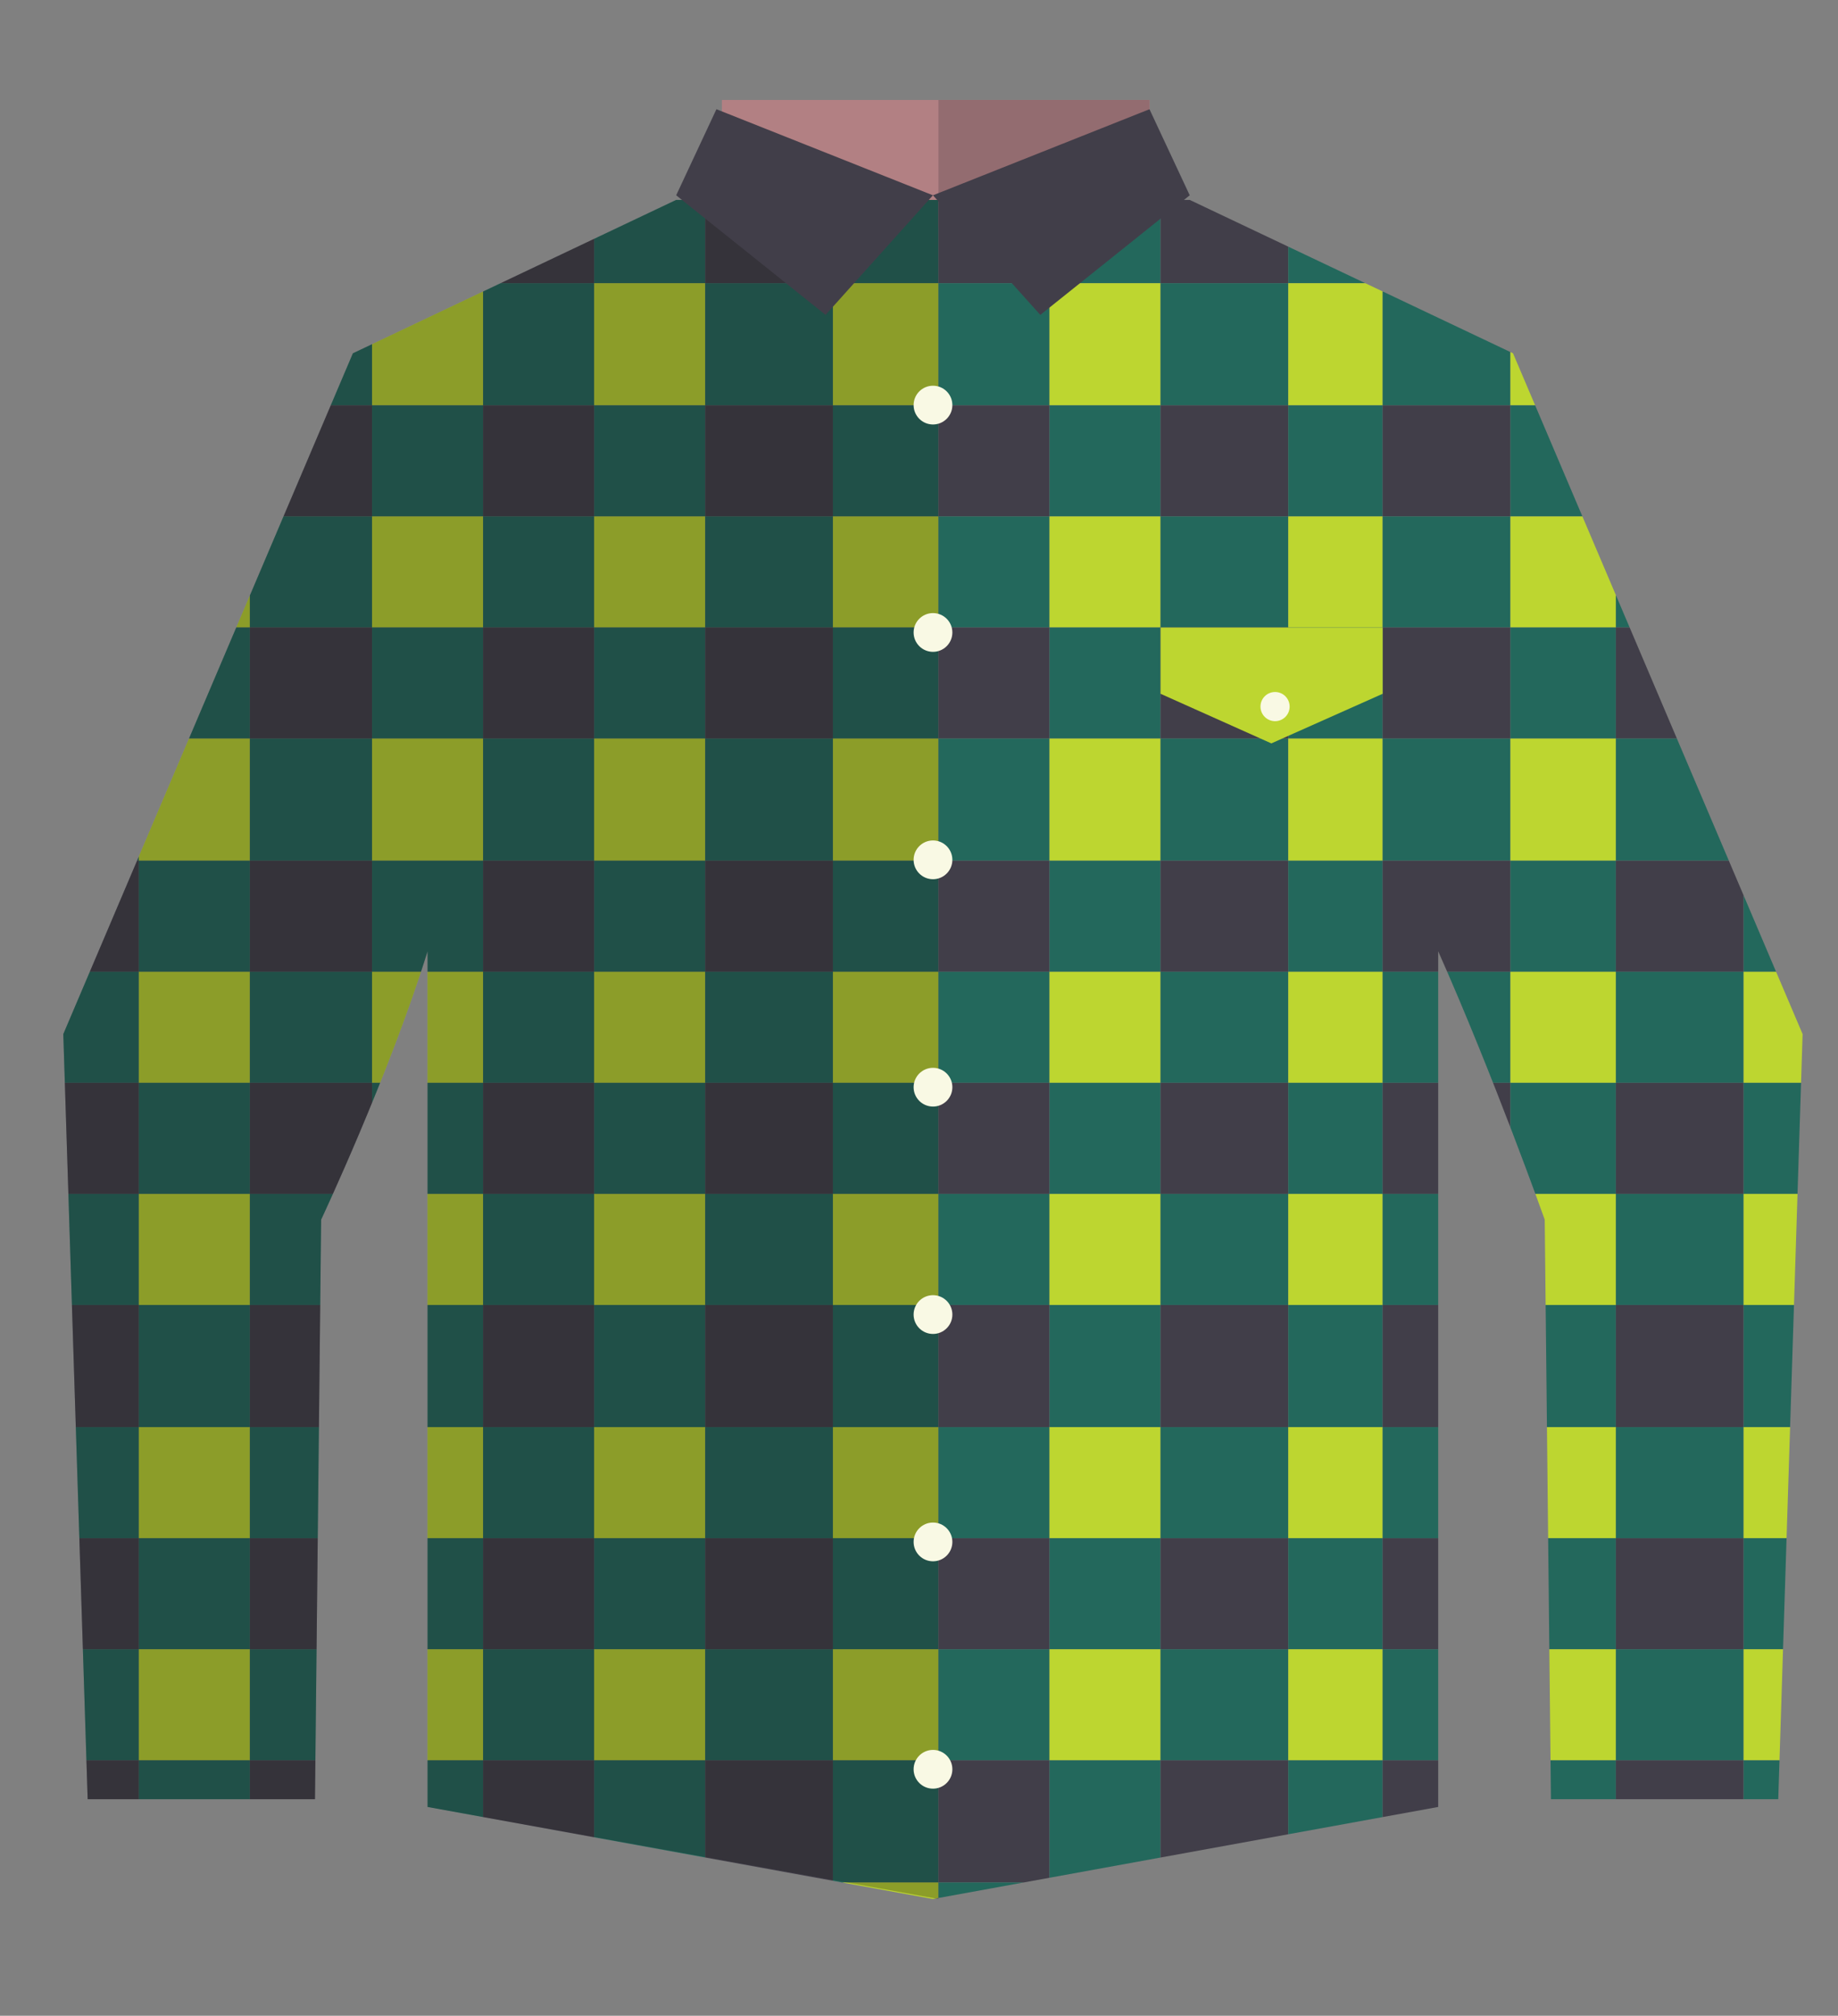 <?xml version="1.0" encoding="utf-8"?>
<!-- Generator: Adobe Illustrator 16.0.0, SVG Export Plug-In . SVG Version: 6.00 Build 0)  -->
<!DOCTYPE svg PUBLIC "-//W3C//DTD SVG 1.1//EN" "http://www.w3.org/Graphics/SVG/1.1/DTD/svg11.dtd">
<svg version="1.1" id="Layer_1" xmlns="http://www.w3.org/2000/svg" xmlns:xlink="http://www.w3.org/1999/xlink" x="0px" y="0px"
	 width="331px" height="363px" viewBox="0 0 331 363" enable-background="new 0 0 331 363" xml:space="preserve">
<rect x="0" y="0" width="331" height="363" fill="#808080" stroke="none"/>
<g>
	<path fill="#F0F1F1" d="M1406,1395c0,4.418-3.582,8-8,8h-216c-4.418,0-8-3.582-8-8v-129c0-4.418,3.582-8,8-8h216
		c4.418,0,8,3.582,8,8V1395z"/>
	<polygon fill="none" stroke="#E66945" stroke-width="8" stroke-miterlimit="10" points="1204.348,1347 1232.987,1300.68 
		1261.626,1347 	"/>
	<polygon fill="none" stroke="#E66945" stroke-width="8" stroke-miterlimit="10" points="1261.626,1316 1232.987,1362.327 
		1204.348,1316 	"/>
	<path opacity="0.8" fill="#999999" d="M1373.59,1316.464c0,2.321-1.886,4.208-4.207,4.208h-46.833c-2.32,0-4.2-1.887-4.2-4.208
		c0-2.32,1.88-4.203,4.2-4.203h46.833C1371.704,1312.261,1373.59,1314.144,1373.59,1316.464"/>
	<path opacity="0.8" fill="#999999" d="M1373.59,1335.788c0,2.322-1.886,4.207-4.207,4.207h-36.396
		c-2.321,0-4.201-1.885-4.201-4.207c0-2.321,1.88-4.202,4.201-4.202h36.396C1371.704,1331.586,1373.59,1333.467,1373.59,1335.788"/>
	<path opacity="0.8" fill="#999999" d="M1373.59,1355.112c0,2.321-1.886,4.208-4.207,4.208h-57.561c-2.321,0-4.2-1.887-4.2-4.208
		s1.879-4.203,4.2-4.203h57.561C1371.704,1350.909,1373.59,1352.791,1373.59,1355.112"/>
</g>
<g>
	<rect x="130" y="18" fill="#B28083" width="77" height="23"/>
	<rect x="169" y="18" fill="#936C70" width="38" height="23"/>
	<g>
		<defs>
			<path id="SVGID_1_" d="M272.474,63.621L214.255,36h-46.243h-46.241L63.552,63.621l-52.154,122.6L15.787,324h40.935l1.109-104.364
				c0,0,12.169-25.855,19.169-48.331v154.092l91,16.576l91-16.576V171.305c10,22.476,19.185,48.331,19.185,48.331L279.306,324
				h40.935l4.385-137.779L272.474,63.621z"/>
		</defs>
		<clipPath id="SVGID_2_">
			<use xlink:href="#SVGID_1_"  overflow="visible"/>
		</clipPath>
		<g clip-path="url(#SVGID_2_)">
			<g>
				<g>
					<g>
						<rect x="5" y="31" fill="#413E49" width="20" height="20"/>
						<rect x="25" y="31" fill="#23685C" width="20" height="20"/>
						<rect x="5" y="51" fill="#23685C" width="20" height="22"/>
						<rect x="25" y="51" fill="#BDD630" width="20" height="22"/>
					</g>
					<g>
						<rect x="45" y="31" fill="#413E49" width="22" height="20"/>
						<rect x="67" y="31" fill="#23685C" width="20" height="20"/>
						<rect x="45" y="51" fill="#23685C" width="22" height="22"/>
						<rect x="67" y="51" fill="#BDD630" width="20" height="22"/>
					</g>
					<g>
						<rect x="5" y="73" fill="#413E49" width="20" height="20"/>
						<rect x="25" y="73" fill="#23685C" width="20" height="20"/>
						<rect x="5" y="93" fill="#23685C" width="20" height="20"/>
						<rect x="25" y="93" fill="#BDD630" width="20" height="20"/>
					</g>
					<g>
						<rect x="45" y="73" fill="#413E49" width="22" height="20"/>
						<rect x="67" y="73" fill="#23685C" width="20" height="20"/>
						<rect x="45" y="93" fill="#23685C" width="22" height="20"/>
						<rect x="67" y="93" fill="#BDD630" width="20" height="20"/>
					</g>
					<g>
						<rect x="5" y="113" fill="#413E49" width="20" height="20"/>
						<rect x="25" y="113" fill="#23685C" width="20" height="20"/>
						<rect x="5" y="133" fill="#23685C" width="20" height="22"/>
						<rect x="25" y="133" fill="#BDD630" width="20" height="22"/>
					</g>
					<g>
						<rect x="45" y="113" fill="#413E49" width="22" height="20"/>
						<rect x="67" y="113" fill="#23685C" width="20" height="20"/>
						<rect x="45" y="133" fill="#23685C" width="22" height="22"/>
						<rect x="67" y="133" fill="#BDD630" width="20" height="22"/>
					</g>
					<g>
						<rect x="5" y="155" fill="#413E49" width="20" height="20"/>
						<rect x="25" y="155" fill="#23685C" width="20" height="20"/>
						<rect x="5" y="175" fill="#23685C" width="20" height="20"/>
						<rect x="25" y="175" fill="#BDD630" width="20" height="20"/>
					</g>
					<g>
						<rect x="45" y="155" fill="#413E49" width="22" height="20"/>
						<rect x="67" y="155" fill="#23685C" width="20" height="20"/>
						<rect x="45" y="175" fill="#23685C" width="22" height="20"/>
						<rect x="67" y="175" fill="#BDD630" width="20" height="20"/>
					</g>
					<g>
						<rect x="87" y="31" fill="#413E49" width="20" height="20"/>
						<rect x="107" y="31" fill="#23685C" width="20" height="20"/>
						<rect x="87" y="51" fill="#23685C" width="20" height="22"/>
						<rect x="107" y="51" fill="#BDD630" width="20" height="22"/>
					</g>
					<g>
						<rect x="127" y="31" fill="#413E49" width="23" height="20"/>
						<rect x="150" y="31" fill="#23685C" width="19" height="20"/>
						<rect x="127" y="51" fill="#23685C" width="23" height="22"/>
						<rect x="150" y="51" fill="#BDD630" width="19" height="22"/>
					</g>
					<g>
						<rect x="87" y="73" fill="#413E49" width="20" height="20"/>
						<rect x="107" y="73" fill="#23685C" width="20" height="20"/>
						<rect x="87" y="93" fill="#23685C" width="20" height="20"/>
						<rect x="107" y="93" fill="#BDD630" width="20" height="20"/>
					</g>
					<g>
						<rect x="127" y="73" fill="#413E49" width="23" height="20"/>
						<rect x="150" y="73" fill="#23685C" width="19" height="20"/>
						<rect x="127" y="93" fill="#23685C" width="23" height="20"/>
						<rect x="150" y="93" fill="#BDD630" width="19" height="20"/>
					</g>
					<g>
						<rect x="87" y="113" fill="#413E49" width="20" height="20"/>
						<rect x="107" y="113" fill="#23685C" width="20" height="20"/>
						<rect x="87" y="133" fill="#23685C" width="20" height="22"/>
						<rect x="107" y="133" fill="#BDD630" width="20" height="22"/>
					</g>
					<g>
						<rect x="127" y="113" fill="#413E49" width="23" height="20"/>
						<rect x="150" y="113" fill="#23685C" width="19" height="20"/>
						<rect x="127" y="133" fill="#23685C" width="23" height="22"/>
						<rect x="150" y="133" fill="#BDD630" width="19" height="22"/>
					</g>
					<g>
						<rect x="87" y="155" fill="#413E49" width="20" height="20"/>
						<rect x="107" y="155" fill="#23685C" width="20" height="20"/>
						<rect x="87" y="175" fill="#23685C" width="20" height="20"/>
						<rect x="107" y="175" fill="#BDD630" width="20" height="20"/>
					</g>
					<g>
						<rect x="127" y="155" fill="#413E49" width="23" height="20"/>
						<rect x="150" y="155" fill="#23685C" width="19" height="20"/>
						<rect x="127" y="175" fill="#23685C" width="23" height="20"/>
						<rect x="150" y="175" fill="#BDD630" width="19" height="20"/>
					</g>
				</g>
				<g>
					<g>
						<rect x="5" y="195" fill="#413E49" width="20" height="20"/>
						<rect x="25" y="195" fill="#23685C" width="20" height="20"/>
						<rect x="5" y="215" fill="#23685C" width="20" height="20"/>
						<rect x="25" y="215" fill="#BDD630" width="20" height="20"/>
					</g>
					<g>
						<rect x="45" y="195" fill="#413E49" width="22" height="20"/>
						<rect x="67" y="195" fill="#23685C" width="20" height="20"/>
						<rect x="45" y="215" fill="#23685C" width="22" height="20"/>
						<rect x="67" y="215" fill="#BDD630" width="20" height="20"/>
					</g>
					<g>
						<rect x="5" y="235" fill="#413E49" width="20" height="22"/>
						<rect x="25" y="235" fill="#23685C" width="20" height="22"/>
						<rect x="5" y="257" fill="#23685C" width="20" height="20"/>
						<rect x="25" y="257" fill="#BDD630" width="20" height="20"/>
					</g>
					<g>
						<rect x="45" y="235" fill="#413E49" width="22" height="22"/>
						<rect x="67" y="235" fill="#23685C" width="20" height="22"/>
						<rect x="45" y="257" fill="#23685C" width="22" height="20"/>
						<rect x="67" y="257" fill="#BDD630" width="20" height="20"/>
					</g>
					<g>
						<rect x="5" y="277" fill="#413E49" width="20" height="20"/>
						<rect x="25" y="277" fill="#23685C" width="20" height="20"/>
						<rect x="5" y="297" fill="#23685C" width="20" height="20"/>
						<rect x="25" y="297" fill="#BDD630" width="20" height="20"/>
					</g>
					<g>
						<rect x="45" y="277" fill="#413E49" width="22" height="20"/>
						<rect x="67" y="277" fill="#23685C" width="20" height="20"/>
						<rect x="45" y="297" fill="#23685C" width="22" height="20"/>
						<rect x="67" y="297" fill="#BDD630" width="20" height="20"/>
					</g>
					<g>
						<rect x="5" y="317" fill="#413E49" width="20" height="22"/>
						<rect x="25" y="317" fill="#23685C" width="20" height="22"/>
						<rect x="5" y="339" fill="#23685C" width="20" height="20"/>
						<rect x="25" y="339" fill="#BDD630" width="20" height="20"/>
					</g>
					<g>
						<rect x="45" y="317" fill="#413E49" width="22" height="22"/>
						<rect x="67" y="317" fill="#23685C" width="20" height="22"/>
						<rect x="45" y="339" fill="#23685C" width="22" height="20"/>
						<rect x="67" y="339" fill="#BDD630" width="20" height="20"/>
					</g>
					<g>
						<rect x="87" y="195" fill="#413E49" width="20" height="20"/>
						<rect x="107" y="195" fill="#23685C" width="20" height="20"/>
						<rect x="87" y="215" fill="#23685C" width="20" height="20"/>
						<rect x="107" y="215" fill="#BDD630" width="20" height="20"/>
					</g>
					<g>
						<rect x="127" y="195" fill="#413E49" width="23" height="20"/>
						<rect x="150" y="195" fill="#23685C" width="19" height="20"/>
						<rect x="127" y="215" fill="#23685C" width="23" height="20"/>
						<rect x="150" y="215" fill="#BDD630" width="19" height="20"/>
					</g>
					<g>
						<rect x="87" y="235" fill="#413E49" width="20" height="22"/>
						<rect x="107" y="235" fill="#23685C" width="20" height="22"/>
						<rect x="87" y="257" fill="#23685C" width="20" height="20"/>
						<rect x="107" y="257" fill="#BDD630" width="20" height="20"/>
					</g>
					<g>
						<rect x="127" y="235" fill="#413E49" width="23" height="22"/>
						<rect x="150" y="235" fill="#23685C" width="19" height="22"/>
						<rect x="127" y="257" fill="#23685C" width="23" height="20"/>
						<rect x="150" y="257" fill="#BDD630" width="19" height="20"/>
					</g>
					<g>
						<rect x="87" y="277" fill="#413E49" width="20" height="20"/>
						<rect x="107" y="277" fill="#23685C" width="20" height="20"/>
						<rect x="87" y="297" fill="#23685C" width="20" height="20"/>
						<rect x="107" y="297" fill="#BDD630" width="20" height="20"/>
					</g>
					<g>
						<rect x="127" y="277" fill="#413E49" width="23" height="20"/>
						<rect x="150" y="277" fill="#23685C" width="19" height="20"/>
						<rect x="127" y="297" fill="#23685C" width="23" height="20"/>
						<rect x="150" y="297" fill="#BDD630" width="19" height="20"/>
					</g>
					<g>
						<rect x="87" y="317" fill="#413E49" width="20" height="22"/>
						<rect x="107" y="317" fill="#23685C" width="20" height="22"/>
						<rect x="87" y="339" fill="#23685C" width="20" height="20"/>
						<rect x="107" y="339" fill="#BDD630" width="20" height="20"/>
					</g>
					<g>
						<rect x="127" y="317" fill="#413E49" width="23" height="22"/>
						<rect x="150" y="317" fill="#23685C" width="19" height="22"/>
						<rect x="127" y="339" fill="#23685C" width="23" height="20"/>
						<rect x="150" y="339" fill="#BDD630" width="19" height="20"/>
					</g>
				</g>
			</g>
			<g>
				<g>
					<g>
						<rect x="169" y="31" fill="#413E49" width="20" height="20"/>
						<rect x="189" y="31" fill="#23685C" width="20" height="20"/>
						<rect x="169" y="51" fill="#23685C" width="20" height="22"/>
						<rect x="189" y="51" fill="#BDD630" width="20" height="22"/>
					</g>
					<g>
						<rect x="209" y="31" fill="#413E49" width="23" height="20"/>
						<rect x="232" y="31" fill="#23685C" width="17" height="20"/>
						<rect x="209" y="51" fill="#23685C" width="23" height="22"/>
						<rect x="232" y="51" fill="#BDD630" width="17" height="22"/>
					</g>
					<g>
						<rect x="169" y="73" fill="#413E49" width="20" height="20"/>
						<rect x="189" y="73" fill="#23685C" width="20" height="20"/>
						<rect x="169" y="93" fill="#23685C" width="20" height="20"/>
						<rect x="189" y="93" fill="#BDD630" width="20" height="20"/>
					</g>
					<g>
						<rect x="209" y="73" fill="#413E49" width="23" height="20"/>
						<rect x="232" y="73" fill="#23685C" width="17" height="20"/>
						<rect x="209" y="93" fill="#23685C" width="23" height="20"/>
						<rect x="232" y="93" fill="#BDD630" width="17" height="20"/>
					</g>
					<g>
						<rect x="169" y="113" fill="#413E49" width="20" height="20"/>
						<rect x="189" y="113" fill="#23685C" width="20" height="20"/>
						<rect x="169" y="133" fill="#23685C" width="20" height="22"/>
						<rect x="189" y="133" fill="#BDD630" width="20" height="22"/>
					</g>
					<g>
						<rect x="209" y="113" fill="#413E49" width="23" height="20"/>
						<rect x="232" y="113" fill="#23685C" width="17" height="20"/>
						<rect x="209" y="133" fill="#23685C" width="23" height="22"/>
						<rect x="232" y="133" fill="#BDD630" width="17" height="22"/>
					</g>
					<g>
						<rect x="169" y="155" fill="#413E49" width="20" height="20"/>
						<rect x="189" y="155" fill="#23685C" width="20" height="20"/>
						<rect x="169" y="175" fill="#23685C" width="20" height="20"/>
						<rect x="189" y="175" fill="#BDD630" width="20" height="20"/>
					</g>
					<g>
						<rect x="209" y="155" fill="#413E49" width="23" height="20"/>
						<rect x="232" y="155" fill="#23685C" width="17" height="20"/>
						<rect x="209" y="175" fill="#23685C" width="23" height="20"/>
						<rect x="232" y="175" fill="#BDD630" width="17" height="20"/>
					</g>
					<g>
						<rect x="249" y="31" fill="#413E49" width="23" height="20"/>
						<rect x="272" y="31" fill="#23685C" width="19" height="20"/>
						<rect x="249" y="51" fill="#23685C" width="23" height="22"/>
						<rect x="272" y="51" fill="#BDD630" width="19" height="22"/>
					</g>
					<g>
						<rect x="291" y="31" fill="#413E49" width="23" height="20"/>
						<rect x="314" y="31" fill="#23685C" width="17" height="20"/>
						<rect x="291" y="51" fill="#23685C" width="23" height="22"/>
						<rect x="314" y="51" fill="#BDD630" width="17" height="22"/>
					</g>
					<g>
						<rect x="249" y="73" fill="#413E49" width="23" height="20"/>
						<rect x="272" y="73" fill="#23685C" width="19" height="20"/>
						<rect x="249" y="93" fill="#23685C" width="23" height="20"/>
						<rect x="272" y="93" fill="#BDD630" width="19" height="20"/>
					</g>
					<g>
						<rect x="291" y="73" fill="#413E49" width="23" height="20"/>
						<rect x="314" y="73" fill="#23685C" width="17" height="20"/>
						<rect x="291" y="93" fill="#23685C" width="23" height="20"/>
						<rect x="314" y="93" fill="#BDD630" width="17" height="20"/>
					</g>
					<g>
						<rect x="249" y="113" fill="#413E49" width="23" height="20"/>
						<rect x="272" y="113" fill="#23685C" width="19" height="20"/>
						<rect x="249" y="133" fill="#23685C" width="23" height="22"/>
						<rect x="272" y="133" fill="#BDD630" width="19" height="22"/>
					</g>
					<g>
						<rect x="291" y="113" fill="#413E49" width="23" height="20"/>
						<rect x="314" y="113" fill="#23685C" width="17" height="20"/>
						<rect x="291" y="133" fill="#23685C" width="23" height="22"/>
						<rect x="314" y="133" fill="#BDD630" width="17" height="22"/>
					</g>
					<g>
						<rect x="249" y="155" fill="#413E49" width="23" height="20"/>
						<rect x="272" y="155" fill="#23685C" width="19" height="20"/>
						<rect x="249" y="175" fill="#23685C" width="23" height="20"/>
						<rect x="272" y="175" fill="#BDD630" width="19" height="20"/>
					</g>
					<g>
						<rect x="291" y="155" fill="#413E49" width="23" height="20"/>
						<rect x="314" y="155" fill="#23685C" width="17" height="20"/>
						<rect x="291" y="175" fill="#23685C" width="23" height="20"/>
						<rect x="314" y="175" fill="#BDD630" width="17" height="20"/>
					</g>
				</g>
				<g>
					<g>
						<rect x="169" y="195" fill="#413E49" width="20" height="20"/>
						<rect x="189" y="195" fill="#23685C" width="20" height="20"/>
						<rect x="169" y="215" fill="#23685C" width="20" height="20"/>
						<rect x="189" y="215" fill="#BDD630" width="20" height="20"/>
					</g>
					<g>
						<rect x="209" y="195" fill="#413E49" width="23" height="20"/>
						<rect x="232" y="195" fill="#23685C" width="17" height="20"/>
						<rect x="209" y="215" fill="#23685C" width="23" height="20"/>
						<rect x="232" y="215" fill="#BDD630" width="17" height="20"/>
					</g>
					<g>
						<rect x="169" y="235" fill="#413E49" width="20" height="22"/>
						<rect x="189" y="235" fill="#23685C" width="20" height="22"/>
						<rect x="169" y="257" fill="#23685C" width="20" height="20"/>
						<rect x="189" y="257" fill="#BDD630" width="20" height="20"/>
					</g>
					<g>
						<rect x="209" y="235" fill="#413E49" width="23" height="22"/>
						<rect x="232" y="235" fill="#23685C" width="17" height="22"/>
						<rect x="209" y="257" fill="#23685C" width="23" height="20"/>
						<rect x="232" y="257" fill="#BDD630" width="17" height="20"/>
					</g>
					<g>
						<rect x="169" y="277" fill="#413E49" width="20" height="20"/>
						<rect x="189" y="277" fill="#23685C" width="20" height="20"/>
						<rect x="169" y="297" fill="#23685C" width="20" height="20"/>
						<rect x="189" y="297" fill="#BDD630" width="20" height="20"/>
					</g>
					<g>
						<rect x="209" y="277" fill="#413E49" width="23" height="20"/>
						<rect x="232" y="277" fill="#23685C" width="17" height="20"/>
						<rect x="209" y="297" fill="#23685C" width="23" height="20"/>
						<rect x="232" y="297" fill="#BDD630" width="17" height="20"/>
					</g>
					<g>
						<rect x="169" y="317" fill="#413E49" width="20" height="22"/>
						<rect x="189" y="317" fill="#23685C" width="20" height="22"/>
						<rect x="169" y="339" fill="#23685C" width="20" height="20"/>
						<rect x="189" y="339" fill="#BDD630" width="20" height="20"/>
					</g>
					<g>
						<rect x="209" y="317" fill="#413E49" width="23" height="22"/>
						<rect x="232" y="317" fill="#23685C" width="17" height="22"/>
						<rect x="209" y="339" fill="#23685C" width="23" height="20"/>
						<rect x="232" y="339" fill="#BDD630" width="17" height="20"/>
					</g>
					<g>
						<rect x="249" y="195" fill="#413E49" width="23" height="20"/>
						<rect x="272" y="195" fill="#23685C" width="19" height="20"/>
						<rect x="249" y="215" fill="#23685C" width="23" height="20"/>
						<rect x="272" y="215" fill="#BDD630" width="19" height="20"/>
					</g>
					<g>
						<rect x="291" y="195" fill="#413E49" width="23" height="20"/>
						<rect x="314" y="195" fill="#23685C" width="17" height="20"/>
						<rect x="291" y="215" fill="#23685C" width="23" height="20"/>
						<rect x="314" y="215" fill="#BDD630" width="17" height="20"/>
					</g>
					<g>
						<rect x="249" y="235" fill="#413E49" width="23" height="22"/>
						<rect x="272" y="235" fill="#23685C" width="19" height="22"/>
						<rect x="249" y="257" fill="#23685C" width="23" height="20"/>
						<rect x="272" y="257" fill="#BDD630" width="19" height="20"/>
					</g>
					<g>
						<rect x="291" y="235" fill="#413E49" width="23" height="22"/>
						<rect x="314" y="235" fill="#23685C" width="17" height="22"/>
						<rect x="291" y="257" fill="#23685C" width="23" height="20"/>
						<rect x="314" y="257" fill="#BDD630" width="17" height="20"/>
					</g>
					<g>
						<rect x="249" y="277" fill="#413E49" width="23" height="20"/>
						<rect x="272" y="277" fill="#23685C" width="19" height="20"/>
						<rect x="249" y="297" fill="#23685C" width="23" height="20"/>
						<rect x="272" y="297" fill="#BDD630" width="19" height="20"/>
					</g>
					<g>
						<rect x="291" y="277" fill="#413E49" width="23" height="20"/>
						<rect x="314" y="277" fill="#23685C" width="17" height="20"/>
						<rect x="291" y="297" fill="#23685C" width="23" height="20"/>
						<rect x="314" y="297" fill="#BDD630" width="17" height="20"/>
					</g>
					<g>
						<rect x="249" y="317" fill="#413E49" width="23" height="22"/>
						<rect x="272" y="317" fill="#23685C" width="19" height="22"/>
						<rect x="249" y="339" fill="#23685C" width="23" height="20"/>
						<rect x="272" y="339" fill="#BDD630" width="19" height="20"/>
					</g>
					<g>
						<rect x="291" y="317" fill="#413E49" width="23" height="22"/>
						<rect x="314" y="317" fill="#23685C" width="17" height="22"/>
						<rect x="291" y="339" fill="#23685C" width="23" height="20"/>
						<rect x="314" y="339" fill="#BDD630" width="17" height="20"/>
					</g>
				</g>
			</g>
		</g>
	</g>
	<path opacity="0.3" fill="#1A1A1A" d="M121.771,36L63.552,63.621l-52.154,122.6L15.787,324h40.935l1.109-104.364
		c0,0,12.169-25.855,19.169-48.331v154.092l92,16.576V36H121.771z"/>
	<polygon fill="#413E49" points="168.012,35.171 129.019,19.669 121.771,35.171 148.677,56.709 	"/>
	<polygon fill="#413E49" points="168.012,35.171 207.007,19.669 214.255,35.171 187.349,56.709 	"/>
	<g>
		<circle fill="#F9F9E4" cx="168.019" cy="72.951" r="3.49"/>
		<circle fill="#F9F9E4" cx="168.019" cy="113.894" r="3.49"/>
		<path fill="#F9F9E4" d="M171.509,154.841c0-1.93-1.563-3.493-3.49-3.493c-1.927,0-3.49,1.563-3.49,3.493
			c0,1.925,1.563,3.49,3.49,3.49C169.946,158.331,171.509,156.766,171.509,154.841z"/>
		<path fill="#F9F9E4" d="M171.509,195.78c0-1.925-1.563-3.487-3.49-3.487c-1.927,0-3.49,1.563-3.49,3.487
			c0,1.93,1.563,3.49,3.49,3.49C169.946,199.271,171.509,197.71,171.509,195.78z"/>
		<circle fill="#F9F9E4" cx="168.019" cy="236.726" r="3.49"/>
		<path fill="#F9F9E4" d="M171.509,277.67c0-1.93-1.563-3.492-3.49-3.492c-1.927,0-3.49,1.563-3.49,3.492
			c0,1.926,1.563,3.488,3.49,3.488C169.946,281.158,171.509,279.596,171.509,277.67z"/>
		<circle fill="#F9F9E4" cx="168.019" cy="318.612" r="3.49"/>
	</g>
	<polygon fill="#BDD630" points="249,124.936 228.953,133.87 209,124.936 209,113 249,113 	"/>
	<path fill="#F9F9E4" d="M232.248,127.242c0-1.451-1.174-2.628-2.625-2.628s-2.627,1.177-2.627,2.628
		c0,1.448,1.176,2.627,2.627,2.627S232.248,128.69,232.248,127.242z"/>
</g>
<g>
	<polygon fill="#F9A95D" points="419.286,4707 418.478,4773.153 377.168,4786 232,4786 232,4494 465,4494 465,4707 	"/>
	<rect x="232" y="4807" fill="#F9A95E" width="240" height="97"/>
	<rect x="231" y="4807" fill="#F9A95D" width="241" height="97"/>
	<rect x="407" y="4827" fill="#FFFEFF" width="41" height="59"/>
	<rect x="430" y="4531" fill="#91C079" width="13" height="39"/>
	<rect x="409" y="4531" fill="#203647" width="21" height="39"/>
	<rect x="405" y="4531" fill="#30A49D" width="4" height="39"/>
	<rect x="395" y="4531" fill="#8AC475" width="10" height="39"/>
	<rect x="402" y="4523" fill="#EDFFFF" width="33" height="8"/>
	<rect x="402" y="4570" fill="#EDFFFF" width="33" height="8"/>
	<rect x="402" y="4521" fill="#09A893" width="33" height="2"/>
	<path fill="#EDFFFF" d="M429.896,4515c-1.221-6-5.864-9.157-11.418-9.157c-5.558,0-10.2,3.157-11.422,9.157H402v6h5.124h22.703H435
		v-6H429.896z"/>
	<rect x="396" y="4578" fill="#30A49D" width="43" height="5"/>
	<path fill="#EF4D3E" d="M435,4583v-1.801c0,2.242-0.977,4.801-4.278,4.801H407.29c-3.301,0-5.29-2.559-5.29-4.801V4583H435z"/>
	<rect x="293" y="4531" fill="#91C079" width="11" height="39"/>
	<rect x="270" y="4531" fill="#203647" width="23" height="39"/>
	<rect x="267" y="4531" fill="#30A49D" width="3" height="39"/>
	<rect x="253" y="4531" fill="#8AC475" width="14" height="39"/>
	<rect x="260" y="4523" fill="#EDFFFF" width="37" height="8"/>
	<rect x="260" y="4570" fill="#EDFFFF" width="37" height="8"/>
	<rect x="260" y="4521" fill="#09A893" width="37" height="2"/>
	<path fill="#EDFFFF" d="M291.392,4515c-1.221-6-5.863-9.157-11.42-9.157c-5.555,0-10.199,3.157-11.42,9.157H260v6h8.622h22.7H297
		v-6H291.392z"/>
	<rect x="256" y="4578" fill="#30A49D" width="45" height="5"/>
	<path fill="#EF4D3E" d="M297,4583v-1.801c0,2.242-1.481,4.801-4.781,4.801h-23.433c-3.302,0-7.786-2.559-7.786-4.801V4583H297z"/>
	<rect x="430" y="4637" fill="#91C079" width="13" height="40"/>
	<rect x="409" y="4637" fill="#203647" width="21" height="40"/>
	<rect x="405" y="4637" fill="#30A49D" width="4" height="40"/>
	<rect x="395" y="4637" fill="#8AC475" width="10" height="40"/>
	<rect x="402" y="4631" fill="#EDFFFF" width="33" height="6"/>
	<rect x="402" y="4677" fill="#EDFFFF" width="33" height="8"/>
	<rect x="402" y="4627" fill="#09A893" width="33" height="4"/>
	<path fill="#EDFFFF" d="M429.896,4620c-1.221-5-5.864-9.159-11.418-9.159c-5.558,0-10.2,4.159-11.422,9.159H402v7h5.124h22.703H435
		v-7H429.896z"/>
	<rect x="396" y="4685" fill="#30A49D" width="43" height="4"/>
	<path fill="#EF4D3E" d="M435,4689v-1.187c0,2.243-0.977,5.187-4.278,5.187H407.29c-3.301,0-5.29-2.943-5.29-5.187V4689H435z"/>
	<rect x="286" y="4718" fill="#91C079" width="13" height="39"/>
	<rect x="263" y="4718" fill="#203647" width="23" height="39"/>
	<rect x="260" y="4718" fill="#30A49D" width="3" height="39"/>
	<rect x="250" y="4718" fill="#8AC475" width="10" height="39"/>
	<rect x="253" y="4709" fill="#EDFFFF" width="40" height="9"/>
	<rect x="253" y="4757" fill="#EDFFFF" width="40" height="9"/>
	<rect x="253" y="4707" fill="#09A893" width="40" height="2"/>
	<path fill="#EDFFFF" d="M285.723,4700c-1.221-4-5.864-9.158-11.421-9.158c-5.555,0-10.199,5.158-11.42,9.158H253v7h9.952h22.701
		H293v-7H285.723z"/>
	<path fill="#FFFEFF" d="M440.632,4819c-1.33-7-6.387-9.158-12.435-9.158c-6.052,0-11.105,2.158-12.438,9.158H407v7h8.837h24.719
		H448v-7H440.632z"/>
	<rect x="252" y="4766" fill="#30A49D" width="44" height="2"/>
	<path fill="#EF4D3E" d="M293,4768v0.184c0,2.242-3.149,2.816-6.452,2.816h-23.431c-3.302,0-8.117-0.574-8.117-2.816V4768H293z"/>
	<rect x="232" y="4482" fill="#EDFFFF" width="233" height="8"/>
	<rect x="465" y="4482" fill="#14A99B" width="41" height="8"/>
	<rect x="465" y="4490" fill="#203458" width="38" height="4"/>
	<rect x="232" y="4490" fill="#F54840" width="233" height="4"/>
	<rect x="416" y="4834" fill="#1D3354" width="23" height="52"/>
	<rect x="427" y="4834" fill="#88C66F" width="12" height="52"/>
	<rect x="413" y="4834" fill="#359991" width="3" height="52"/>
	<rect x="407" y="4826" fill="#14A4A3" width="41" height="1"/>
	<polygon fill="#18A1AF" points="417,4780.207 377,4792.507 377,4785.129 417,4772.827 	"/>
	<polygon fill="#FFFEFF" points="231.374,4793 279.972,4793 377.168,4786 232.995,4786 	"/>
	<rect x="231" y="4793" fill="#FFFEFF" width="241" height="8"/>
	<rect x="232" y="4801" fill="#F15040" width="240" height="6"/>
	<polygon fill="#0FA9A5" points="512,4785.947 472,4799.889 472,4793.329 512,4779.386 	"/>
	<polygon fill="#193247" points="472,4804.809 509,4790.867 509,4785.947 472,4799.889 	"/>
	<polygon fill="#EC4F3C" points="509,4879.444 472,4904.454 472,4804.809 509,4790.867 	"/>
	<polygon fill="#FDFFFF" points="403,4886 403,4893 393,4893 393,4900 384,4900 384,4904 392.963,4904 401.873,4904 439,4904 
		439,4886 	"/>
	<polygon fill="#11ADA5" points="439,4886 439,4893 430,4893 430,4900 421,4900 421,4904 431.031,4904 439.94,4904 448,4904 
		448,4886 	"/>
	<polygon fill="#EF4D3E" points="506,4692.455 465,4707.217 465,4494 506,4494 	"/>
	<polygon fill="#EF4D3E" points="377,4707 419.286,4707 418.393,4772.719 377,4785.129 	"/>
	<polygon fill="#2A2F46" points="472,4795 265.038,4795 264.583,4793 472,4793 	"/>
	<path fill="#17A197" d="M281,4567.8v-14.764c0,0,1.807-11.036-10.748-11.036c-12.554,0-44.548,0-44.548,0
		S210,4542.375,210,4559.188c0,16.813,0,344.034,0,344.034s7,4.101,11,0v-343.625c0,0-1.37-9.598,10.374-9.598
		c11.745,0,36.449,0,36.449,0s5.177,0.167,5.177,7.139c0,6.97,0,10.661,0,10.661S276,4572.311,281,4567.8z"/>
	<path fill="#2669A3" d="M496.232,4829h57.227c0,0,5.541-0.332,5.541,6.64c0,6.97,0,41.826,0,41.826s4,3.689,9-0.821v-45.105
		c0,0,0.443-13.539-12.11-13.539c-12.555,0-59.657,0-59.657,0S487.321,4825,496.232,4829z"/>
	<path fill="#2669A3" d="M429.353,4724.961"/>
	<path fill="#2669A3" d="M568,4903v-74.864c0,0-6-7.79-9-3.278V4903"/>
	<path fill="#2669A3" d="M177,4510.977v-57.942c0,0-0.08-4.034,6.806-4.034c6.885,0,41.31,0,41.31,0s3.644-6-0.811-10h-44.549
		c0,0-13.756-1.139-13.756,11.571c0,12.713,0,60.405,0,60.405S172,4519.999,177,4510.977z"/>
	<path fill="#2669A3" d="M255,4439h-47.849c0,0-7.693,7-3.238,10H255"/>
	<path fill="#2669A3" d="M274.651,4726h-94.457c0,0-4.194,1.086-4.194-5.886s0-41.828,0-41.828s-5-3.689-10,0.821v45.106
		c0,0-0.79,12.786,11.763,12.786c12.555,0,98.508,0,98.508,0S283.562,4731,274.651,4726z"/>
	<path fill="#2669A3" d="M166,4505v214.422c0,0,0.291,0,10.004-11.474l1.473-203.2"/>
	<path fill="#2669A3" d="M425.353,4718.961"/>
	<path fill="#17A197" d="M425.179,4560h-38.066c0,0-14.112,0.912-14.112-11.799c0-12.712,0-69.709,0-69.709
		S376.581,4465,393.187,4465c16.604,0,109.748,0,109.748,0s4.049,7,0,11H393.591c0,0-9.591-3.66-9.591,8.232s0,61.511,0,61.511
		s0.275,4.257,7.162,4.257c6.886,0,34.017,0,34.017,0S429.634,4556,425.179,4560z"/>
	<path fill="#17A197" d="M489.122,4559h38.066c0,0,10.812,0.272,10.812-12.438s0-68.069,0-68.069S537.721,4465,521.116,4465
		c-16.604,0-106.514,0-106.514,0s-4.046,7,0,11h106.108c0,0,9.289-3.66,9.289,8.232s0,59.868,0,59.868s0.024,4.899-6.859,4.899
		s-34.019,0-34.019,0S484.667,4553,489.122,4559z"/>
	<path fill="#2669A3" d="M209,4439h68.465c0,0,12.535,1.098,12.535,17.91c0,16.812,0,111.123,0,111.123s-3.596,4.101-8.455,0
		l1.036-110.041c0,0,0.958-8.992-10.787-8.992c-11.742,0-59.794,0-59.794,0"/>
	<path fill="#FFE00A" d="M489.091,4559.063l17.818,0.306c0,0,11.975-0.806,11.875,11.905c-0.102,12.711-0.549,69.707-0.549,69.707
		c0.252-2.185,0.549,13.471-18.147,13.471c-16.606-0.002-45.765-1.188-45.765-1.188s-4.006-4.134,0.08-9.021l45.355,0.363
		c0,0,9.52,2.454,9.615-9.438c0.093-11.891,0.482-61.506,0.482-61.506s-0.184-5.246-7.066-5.303
		c-6.885-0.055-13.77-0.271-13.77-0.271S484.599,4563.948,489.091,4559.063z"/>
	<polygon fill="#11ADA5" points="446,4786 446,4778 438,4778 438,4770 427,4770 427,4765.035 380.822,4765.08 380.822,4765.08 
		380.822,4765.08 380.822,4765.08 414.831,4793 445.609,4793 445.626,4793 445.609,4793 451,4793 451,4786 	"/>
	<polygon fill="#FFFEFF" points="407,4786 407,4778 402,4778 402,4770 393,4770 393,4766 375.142,4766 375.294,4766 375.294,4766 
		375.294,4766 407.417,4793 407.417,4793 407.417,4793 407.541,4793 416,4793 416,4786 	"/>
	<path fill="#FFDE15" d="M417,4670.313v-14.762c0,0,0.271-11.551,12.827-11.551c12.553,0,44.545,0,44.545,0
		S487,4644.891,487,4661.702s0,161.971,0,161.971s-5,4.102-9,0v-161.561c0,0,2.446-9.112-9.297-9.112c-11.744,0-36.448,0-36.448,0
		s-5.255-0.317-5.255,6.651c0,6.972,0,10.661,0,10.661S421,4674.823,417,4670.313z"/>
	<path fill="#FFDE15" d="M478,4906v-137.196c0,0,4-4.101,9,0V4906"/>
	<path fill="#FFDE15" d="M423,4842.946c0,0,31.125,0.408,35.984,0c4.861-0.41,6.016-2.87,6.016-2.87s0-21.323,0-26.654
		c0-5.332,6.944-5.422,6.944-5.422h10.529c0,0,1.619,3,0,4h-6.887c0,0-4.97,0.274-4.97,5.603c0,5.33-0.698,25.501-0.698,25.501
		s-0.376,5.046-5.235,5.457c-4.859,0.41-41.684,0.422-41.684,0.422V4842.946z"/>
	<rect x="232" y="4793" fill="#0E9B8E" width="145" height="2"/>
	<path fill="#17A197" d="M276,4740.432c0,0-28.314,0.41-33.174,0c-4.86-0.41-4.826-2.871-4.826-2.871s0-21.322,0-26.654
		c0-5.328-7.436-6.906-7.436-6.906h-10.529c0,0-1.62,3,0,5h6.884c0,0,4.16,0.109,4.16,5.436c0,5.334-0.109,26.236-0.109,26.236
		s1.052,5.009,5.911,5.418c4.859,0.41,39.119,0.379,39.119,0.379V4740.432z"/>
</g>
<g>
	<g>
		<path fill="#3A3A3A" d="M1203.172,5887.147c0,3.613-2.932,6.546-6.547,6.546l0,0c-3.611,0-6.542-2.933-6.542-6.546v-16.164
			c0-3.62,2.931-6.546,6.542-6.546l0,0c3.615,0,6.547,2.926,6.547,6.546V5887.147z"/>
		<path fill="#3A3A3A" d="M1284.785,5887.147c0,3.613-2.928,6.546-6.546,6.546l0,0c-3.614,0-6.54-2.933-6.54-6.546v-16.164
			c0-3.62,2.926-6.546,6.54-6.546l0,0c3.618,0,6.546,2.926,6.546,6.546V5887.147z"/>
	</g>
	<g>
		<path fill="#3A3A3A" d="M1317.234,5741.229v5.787c3.809,1.627,6.48,5.41,6.48,9.822v15.072c0,4.408-2.672,8.193-6.48,9.822v5.785
			c7.484,0,13.563-6.077,13.563-13.563v-19.153C1330.798,5747.304,1324.719,5741.229,1317.234,5741.229z"/>
	</g>
	<g>
		<g>
			<path fill="none" d="M1248.705,5588.104h-23.764c-5.162,0-9.349,4.182-9.349,9.348v55.346h42.469v-55.346
				C1258.062,5592.286,1253.873,5588.104,1248.705,5588.104z"/>
			<path fill="#3A3A3A" d="M1215.593,5597.452c0-5.166,4.187-9.348,9.349-9.348h23.764c5.168,0,9.356,4.182,9.356,9.348v55.346
				h6.125v-60.434c0-6.652-5.394-12.044-12.052-12.044h-30.622c-6.651,0-12.046,5.392-12.046,12.044v60.434h6.126V5597.452z"/>
		</g>
		<path fill="#212121" d="M1267.107,5586.405c0,3.353-2.156,6.078-4.814,6.078h-51.179c-2.657,0-4.81-2.726-4.81-6.078l0,0
			c0-3.361,2.152-6.085,4.81-6.085h51.179C1264.951,5580.32,1267.107,5583.044,1267.107,5586.405L1267.107,5586.405z"/>
	</g>
	<path fill="#67B8CB" d="M1318.662,5866.813c0,9.674-7.841,17.514-17.51,17.514h-127.438c-9.671,0-17.513-7.84-17.513-17.514
		v-196.748c0-9.676,7.842-17.51,17.513-17.51h127.438c9.669,0,17.51,7.834,17.51,17.51V5866.813z"/>
	<g>
		<path fill="#40ABB6" d="M1302.796,5851.745c0,7.777-6.309,14.088-14.094,14.088h-102.54c-7.781,0-14.093-6.311-14.093-14.088
			v-84.65c0-7.78,6.312-14.089,14.093-14.089h102.54c7.785,0,14.094,6.309,14.094,14.089V5851.745z"/>
		<path fill="#58B4C3" d="M1302.796,5860.255c0,7.785-6.309,14.094-14.094,14.094h-102.54c-7.781,0-14.093-6.309-14.093-14.094
			l2.13-84.645c0-7.785,6.313-14.096,14.09-14.096h97.801c7.787,0,14.088,6.311,14.088,14.096L1302.796,5860.255z"/>
		<g>
			<path fill="#40ABB6" d="M1280.238,5776.526h-86.095c-1.075,0-1.946,1.903-1.946,4.255c0,2.349,0.871,4.256,1.946,4.256h86.095
				c1.075,0,1.946-1.907,1.946-4.256C1282.185,5778.43,1281.313,5776.526,1280.238,5776.526z"/>
			<path fill="#28868C" d="M1280.238,5779.81h-86.095c-1.075,0-1.946,0.438-1.946,0.972c0,0.541,0.871,0.974,1.946,0.974h86.095
				c1.075,0,1.946-0.433,1.946-0.974C1282.185,5780.248,1281.313,5779.81,1280.238,5779.81z"/>
			<path fill="#258B90" d="M1281.6,5783.343c0-0.021,0-0.045,0-0.063c0-1.367-0.715-2.465-1.605-2.465
				c-0.889,0-1.607,1.098-1.607,2.465c0,0.018,0.004,0.041,0.004,0.063c-0.286,0.354-0.467,0.799-0.467,1.294
				c0,1.138,0.93,2.066,2.07,2.066c1.144,0,2.067-0.929,2.067-2.066C1282.062,5784.142,1281.88,5783.696,1281.6,5783.343z"/>
		</g>
	</g>
	<g>
		<g>
			<path fill="#40ABB6" d="M1302.796,5722.837c0,7.784-6.309,14.087-14.094,14.087h-102.54c-7.781,0-14.093-6.303-14.093-14.087
				v-39.415c0-7.78,6.312-14.089,14.093-14.089h102.54c7.785,0,14.094,6.309,14.094,14.089V5722.837z"/>
			<path fill="#58B4C3" d="M1302.796,5722.837c0,7.784-6.309,14.087-14.094,14.087h-102.54c-7.781,0-14.093-6.303-14.093-14.087
				l2.13-32.351c0-7.778,6.313-14.089,14.09-14.089h97.801c7.787,0,14.088,6.311,14.088,14.089L1302.796,5722.837z"/>
		</g>
		<g>
			<path fill="#40ABB6" d="M1280.238,5683.507h-86.095c-1.075,0-1.946,1.901-1.946,4.25c0,2.35,0.871,4.258,1.946,4.258h86.095
				c1.075,0,1.946-1.908,1.946-4.258C1282.185,5685.408,1281.313,5683.507,1280.238,5683.507z"/>
			<path fill="#28868C" d="M1280.238,5686.788h-86.095c-1.075,0-1.946,0.432-1.946,0.969c0,0.539,0.871,0.972,1.946,0.972h86.095
				c1.075,0,1.946-0.433,1.946-0.972C1282.185,5687.22,1281.313,5686.788,1280.238,5686.788z"/>
			<path fill="#258B90" d="M1281.6,5690.321c0-0.021,0-0.043,0-0.072c0-1.363-0.715-2.46-1.605-2.46
				c-0.889,0-1.607,1.097-1.607,2.46c0,0.029,0.004,0.051,0.004,0.072c-0.286,0.357-0.467,0.795-0.467,1.289
				c0,1.143,0.93,2.065,2.07,2.065c1.144,0,2.067-0.923,2.067-2.065C1282.062,5691.116,1281.88,5690.679,1281.6,5690.321z"/>
		</g>
	</g>
</g>
<g>
	<g>
		<g>
			<g>
				<g>
					<g>
						<path fill="#F3F4F5" d="M1969.746,2031.156c0,6.818-3.469,10.289-10.287,10.286l-34.977,0.003
							c-6.821,0-10.293-3.471-10.293-10.289v-84.361c0-6.819,3.472-10.287,10.293-10.287h34.977c6.818,0,10.287,3.468,10.287,10.287
							V2031.156z"/>
						<path fill="#C9C9C9" d="M1948.483,1944.223c0,0.663-0.535,1.201-1.199,1.201h-10.629c-0.664,0-1.203-0.538-1.203-1.201l0,0
							c0-0.664,0.539-1.198,1.203-1.198h10.629C1947.948,1943.024,1948.483,1943.559,1948.483,1944.223L1948.483,1944.223z"/>
						
							<rect x="1916.764" y="1949.624" fill="#CE3E49" stroke="#CE3E49" stroke-width="2.717" stroke-miterlimit="10" width="50.152" height="76.644"/>
					</g>
				</g>
			</g>
		</g>
	</g>
	<path fill-rule="evenodd" clip-rule="evenodd" fill="#C9C9C9" d="M1941.968,2029.313c-2.349,0-4.249,1.902-4.249,4.25
		c0,2.346,1.9,4.249,4.249,4.249s4.249-1.903,4.249-4.249C1946.217,2031.215,1944.316,2029.313,1941.968,2029.313"/>
	<path fill="#91222F" d="M1955.804,1973.933c-1.317-1.318-4.616-0.15-6.194,1.429l-6.008,6.014
		c-0.585-0.545-15.18-5.75-15.703-5.226l-1.904,1.902c-0.527,0.523-0.527,1.375,0,1.9l10.666,8.367l-4.204,4.206
		c-0.317,0.32-0.72,0.813-1.144,1.398l-0.169-0.168c-0.267-0.267-4.098-0.751-4.365-0.483l-0.972,0.968
		c-0.267,0.268-0.267,0.701,0,0.968c0,0,0.176,0.177,0.478,0.478c0.544,0.545,1.499,1.495,2.567,2.562
		c-0.51,1.269-0.697,2.368-0.206,2.861c0.493,0.492,1.595,0.304,2.864-0.209c1.049,1.046,1.983,1.979,2.528,2.522
		c0.316,0.318,0.504,0.503,0.504,0.503c0.268,0.269,0.702,0.269,0.969,0l0.972-0.968c0.268-0.269-0.217-4.09-0.486-4.357
		l-0.164-0.165c0.583-0.423,1.072-0.823,1.391-1.14l4.203-4.209l8.371,10.634c0.526,0.524,1.378,0.524,1.904,0l1.905-1.903
		c0.525-0.523-4.695-15.115-5.234-15.681l6.001-6.007C1955.953,1978.551,1957.119,1975.248,1955.804,1973.933z"/>
</g>
<g>
	<path fill="#FDEBCB" d="M2773,1291.947v71.318c0,47.372-38.627,85.774-86,85.774l0,0c-47.371,0-86-38.402-86-85.774v-72.794
		c0,0,0.741-13.944,20.979-20.919c16.245-5.604,48.054-6.496,68.679-6.517C2717.178,1263.006,2773,1263.036,2773,1291.947z"/>
	<path fill="#645655" d="M2761.018,1289.539c0,9.047-32.791,16.383-73.242,16.383c-43.025,0-73.247-7.333-73.247-16.383
		c0-9.049,32.794-16.384,73.247-16.384C2728.227,1273.155,2761.018,1280.49,2761.018,1289.539z"/>
	<path fill="#FDEBCB" d="M2768.535,1314.596c18.365,0,33.254,14.889,33.254,33.25c0,18.363-14.889,33.25-33.254,33.25"/>
	<path fill="#FDEBCB" d="M2611.443,1381.096c-18.361,0-33.247-14.887-33.247-33.25c0-18.361,14.886-33.25,33.247-33.25"/>
	<path fill="none" stroke="#645655" stroke-width="3.847" stroke-linecap="round" stroke-miterlimit="10" d="M2589.76,1346.209
		c0,0,0-12.045,15.419-13.012"/>
	<path fill="none" stroke="#645655" stroke-width="3.847" stroke-linecap="round" stroke-miterlimit="10" d="M2790.22,1346.209
		c0,0,0-12.045-15.419-13.012"/>
	<path fill="#645655" d="M2644,1276.047V1295c0,0,31.246,0,55.336,0c24.098,0,48.189,1.85,53.01-4.899
		c4.818-6.746-10.08-14.737-35.139-14.737C2683.477,1275.363,2644,1276.047,2644,1276.047z"/>
	<path fill="#776868" d="M2643,1280.863v16.386c0,0,32.021-5.302,56.112-5.302c24.094,0,47.579,8.193,53.845-0.721
		c4.766-6.783-25.104-15.061-50.159-15.061C2669.063,1276.166,2643,1280.863,2643,1280.863z"/>
	<path fill="#645655" d="M2632.838,1284.236"/>
	<g>
		<g>
			<g>
				<g>
					<g>
						<g>
							
								<path fill-rule="evenodd" clip-rule="evenodd" fill="#EC68A4" stroke="#EC68A4" stroke-width="2.375" stroke-miterlimit="10" d="
								M2675.012,1187.72c1.326,0.182,7.813,5.96,2.862,8.503c-1.088-0.887,0.054-2.65-0.782-4.598
								c-6.482-5.69-19.711-0.353-25.75,4.368c0.01,0.828,1.687,2.075,0.47,2.765c-5.255-2.387-12.089,3.41-14.779,7.704
								c-1.062,1.833,0.817,3.259-1.137,4.454c-1.69-0.088-1.127-3.348-3.306-2.754c-6.224,4.346-8.334,11.613-9.986,19.199
								c1.455-0.721,1.615,0.387,1.689,1.607c-5.78,0.115-5.951,6.242-3.882,10.595c-6.294,5.142-2.198,23.064,5.444,26.517
								c0.654-2.4,3.617-6.922,6.734-4.93c-2.854,2.021-6.224,3.674-5.188,8.451c5.686,4.47,21.248,3.048,26.141-2.067
								c1.91-0.034,2.975,1.125,5.293,0.519c0.752-0.676-0.098-2.497,1.985-2.229c0.897,7.283,4.156,11.236,10.001,11.548
								c2.941,13.167,19.684,7.569,29.918,3.44c-1.208-2.697,2.542-2.627,2.899-5.222c-1.19-2.505-4.315-2.278-5.152-5.276
								c3.311,0.462,5.872,1.984,6.688,5.963c0.071,1.673-1.557,2.13-2.295,3.231c8.655-2.242,19.898-9.63,15.59-19.68
								c-1.151-2.685-3.859-2.396-5.615-5.195c10.099-0.15,9.799,16.646,2.896,19.851c7.344-1.664,10.972-5.962,14.305-10.474
								c-0.231-1.579-1.12-2.833-0.777-4.597c0.429-2.18,2.759-2.013,4.051-3.997c0.52-0.797,0.219-2.796,0.756-3.916
								c1.524-3.151,3.914-5.267,5.736-5.229c-1.496,3.79-5.504,5.798-5.256,10.828c-8.175,3.184-0.855,8.37,3.475,9.342
								c5.843,1.32,12.83,2.186,16.57,2.867c0.406-1.061,0.97-2.009,1.373-3.071c-1.334-0.399-2.862-0.526-2.846-2.829
								c2.183-0.793,2.417,1.154,4.756,0.143c1.301-2.449,1.758-5.492,2.354-8.443c-0.033-1.85-2.617-0.113-2.308-2.445
								c3.202-0.641,1.823-6.725,0.888-11.502c-1.412,0.182-2.813,2.437-3.681,0.623c-0.263-2.211,2.722-2.119,3.67-3.464
								c-0.012-5.073-1.177-13.042-5.634-13.708c-0.381,1.213,0.113,3.047-1.298,3.529c-3.486-2.344,1.631-4.85-0.022-8.517
								c-0.277-1.505-2.153-0.763-2.311-2.447c-0.211-6.567-5.814-10.39-9.467-14.002c-8.264-0.442-5.287,9.156-9.635,10.151
								c1.5-4.328,0.9-10.148,7.099-11.141c-0.165-2.43-2.373-1.982-3.765-2.676c-4.438-3.627-8.353-7.984-14.752-8.848
								c0.622,1.618,4.455,5.141,1.553,6.359c-3.056-6.9-9.805-8.598-16.818-9.922c0.74,2.171,3.976,8.055,1.176,9.736
								c-1.791-1.905-1.363-6.704-3.478-9.348c-2.578-1.356-6.942-2.147-9.509-0.277c-0.726-1.065-2.171-1.119-3.147-1.833
								C2682.801,1187.926,2680.073,1187.068,2675.012,1187.72z M2686.265,1287.528c-8.632,1.53-14.366-1.037-16.967-8.001
								c-3.949-2.037-9.23-2.201-9.612-9.248c-4.093-0.718-6.299-0.248-8.582,2.398c-9.404,0.254-18.168,4.521-24.234-0.622
								c-0.854-0.724-1.117-2.279-2.002-3.442c-2.813-3.704-7.2-7.316-8.545-11.328c-2.045-6.104-1.22-13.123,1.016-19.095
								c-1.336-5.536,1-8.462,3.266-11.438c1.091-8.257,4.549-14.837,9.832-20.113c1.457-0.154,3.326-0.888,4.219-0.245
								c3.099-4.545,6.049-9.19,13.851-10.395c5.029-6.67,14.226-7.623,22.593-9.033c2.254-0.378,4.069-1.762,6.283-2.014
								c1.192-0.135,2.667,0.861,3.91,0.753c1.914-0.159,3.852-2.161,5.747-2.394c1.083-0.127,3.458,0.534,4.835,0.601
								c2.307,0.11,4.123-0.183,5.67-0.018c1.433,0.16,2.645,1.445,4.071,1.675c0.597,0.102,1.751-0.858,2.223-0.845
								c4.372,0.069,9.825,3.069,13.125,4.867c1.177-0.763,1.394-1.58,3.144-1.009c6.48,1.146,11.332,6.178,16.819,9.924
								c7.125,4.864,15.72,11.587,17.246,23.567c4.794,1.505,8.21,11.813,6.259,17.388c4.316,13.487,0.936,24.907-5.426,32.144
								c-1.447,0.524-2.192,0.055-3.298,0.089l-2.456-0.531c-5.346-2.91-13.24-2.238-18.034-5.928
								c-3.49,4.309-7.694,9.229-13.314,10.774c-1.161,0.317-2.591-0.616-3.835-0.295c-3.873,1.003-6.846,6.563-12.252,5.862
								C2695.52,1285.904,2686.265,1287.528,2686.265,1287.528z"/>
						</g>
					</g>
				</g>
			</g>
		</g>
		<g>
			<g>
				<g>
					<g>
						<g>
							<path fill-rule="evenodd" clip-rule="evenodd" fill="#F7B5C7" d="M2688.81,1185.378c0.977,0.714,2.422,0.768,3.147,1.833
								c2.566-1.87,6.931-1.079,9.509,0.277c2.114,2.644,1.687,7.442,3.478,9.348c2.8-1.682-0.436-7.565-1.176-9.736
								c7.014,1.324,13.763,3.021,16.818,9.922c2.902-1.219-0.931-4.741-1.553-6.359c6.399,0.863,10.314,5.221,14.752,8.848
								c1.392,0.693,3.6,0.246,3.765,2.676c-6.198,0.992-5.599,6.813-7.099,11.141c4.348-0.995,1.371-10.594,9.635-10.151
								c3.652,3.612,9.256,7.435,9.467,14.002c0.157,1.685,2.033,0.942,2.311,2.447c1.653,3.667-3.464,6.173,0.022,8.517
								c1.411-0.482,0.917-2.316,1.298-3.529c4.457,0.666,5.622,8.635,5.634,13.708c-0.948,1.345-3.933,1.253-3.67,3.464
								c0.868,1.813,2.269-0.441,3.681-0.623c0.936,4.777,2.314,10.861-0.888,11.502c-0.31,2.332,2.274,0.596,2.308,2.445
								c-0.596,2.951-1.053,5.994-2.354,8.443c-2.339,1.012-2.573-0.936-4.756-0.143c-0.017,2.303,1.512,2.43,2.846,2.829
								c-0.403,1.063-0.967,2.011-1.373,3.071c-3.74-0.682-10.728-1.547-16.57-2.867c-4.33-0.972-11.649-6.158-3.475-9.342
								c-0.248-5.03,3.76-7.038,5.256-10.828c-1.822-0.037-4.212,2.078-5.736,5.229c-0.537,1.12-0.236,3.119-0.756,3.916
								c-1.292,1.984-3.622,1.817-4.051,3.997c-0.343,1.764,0.546,3.018,0.777,4.597c-3.333,4.512-6.961,8.81-14.305,10.474
								c6.902-3.205,7.202-20.001-2.896-19.851c1.756,2.8,4.464,2.511,5.615,5.195c4.309,10.05-6.935,17.438-15.59,19.68
								c0.738-1.102,2.366-1.559,2.295-3.231c-0.816-3.979-3.378-5.501-6.688-5.963c0.837,2.998,3.962,2.771,5.152,5.276
								c-0.357,2.595-4.107,2.524-2.899,5.222c-10.234,4.129-26.977,9.727-29.918-3.44c-5.845-0.312-9.104-4.265-10.001-11.548
								c-2.083-0.269-1.233,1.553-1.985,2.229c-2.318,0.606-3.383-0.553-5.293-0.519c-4.893,5.115-20.455,6.537-26.141,2.067
								c-1.036-4.777,2.334-6.431,5.188-8.451c-3.117-1.992-6.08,2.529-6.734,4.93c-7.643-3.452-11.738-21.375-5.444-26.517
								c-2.069-4.353-1.898-10.479,3.882-10.595c-0.074-1.221-0.234-2.328-1.689-1.607c1.652-7.586,3.763-14.854,9.986-19.199
								c2.179-0.594,1.615,2.666,3.306,2.754c1.954-1.195,0.075-2.621,1.137-4.454c2.69-4.294,9.524-10.091,14.779-7.704
								c1.217-0.689-0.46-1.937-0.47-2.765c6.039-4.721,19.268-10.059,25.75-4.368c0.836,1.947-0.306,3.711,0.782,4.598
								c4.95-2.543-1.536-8.321-2.862-8.503C2680.073,1187.068,2682.801,1187.926,2688.81,1185.378z M2685.567,1205.329
								c-9.872,1.933-14.347,21.181,0.06,19.855c1.154,3.199,4.76,5.722,7.832,4.35c-2.396-1.939-5.832-2.417-7.148-5.886
								c-13.609,1.411-8.529-15.623,0.871-17.174c-2.291-9.714,3.938-13.389,8.766-18.049c-0.675,0-0.904-0.625-1.535-0.684
								C2689.594,1192.275,2683.509,1195.909,2685.567,1205.329z M2653.424,1199.898c1.889,2.279,5.229,2.511,6.229,6.041
								c7.814-2.846,15.889-2.139,20.555,1.246c-1.6-5.883-12.586-5.363-19.947-3.24
								C2658.973,1201.479,2656.041,1198.621,2653.424,1199.898z M2705.576,1203.354c3.879-2.774,7.827,0.647,10.352-0.335
								C2714.457,1200.551,2706.057,1198.526,2705.576,1203.354z M2628.865,1219.678c1.68,0.692,2.979-1.764,5.9-1.472
								c2.89,1.057,4.523,3.882,5.923,7.038c7.647-2.229,11.803,0.459,13.823,6.169c2.083-0.536,2.783-1.548,4.439-1.702
								c5.691-0.522,8.485,6.743,11.76,7.942c-1.582-5.243-7.725-11.829-15.592-8.239c-0.338-3.129-2.596-3.561-3.771-5.51
								c2.076-3.394,9.511-1.429,11.259-3.328c-3.824-2.467-10.46,0-13.257,2.721c-2.08-0.867-4.832-0.784-8.051-0.055
								C2640.563,1217.416,2631.805,1213.746,2628.865,1219.678z M2718.727,1216.734c1.474,5.227-1.331,7.416-6.726,7.763
								c0.308,4.775-4.378,9.036-9.64,7.311c-0.804,4.024-7.424,3.532-9.654,1.638c2.803,8.767-16.195,8.244-20.739,14.4
								c-5.031-3.741-14.756-0.869-17.431-7.924c-2.387-0.726-7.769-1.24-8.662,1.944c7.164-3.125,10.543,3.152,15.123,5.478
								c5.676-1.543,8.374,1.121,11.818,2.723c3.908-7.063,19.457-5.871,22.272-13.711c1.181,0.618,2.759,0.676,4.758,0.139
								c1.568-0.773,2.604-1.922,3.747-3c4.97,1.58,9.453-3.298,10.099-7.393c5.603-0.873,8.146-3.924,6.339-10.062
								c2.25-1.231,5.141-2.013,4.813-5.073c-4.384,5.398-13.333,4.765-16.258-1.029
								C2708.234,1215.24,2714.045,1216.641,2718.727,1216.734z M2725.582,1226.456c-2.609,7.851-8.23,13.568-16.438,17.449
								c3.987,1.974,6.32-2.438,10.58-1.793c1.867,1.55,2.023,5.5,3.621,7.428c4.645-0.408,13.068,0.248,12.028-4.404
								c-2.437,2.474-6.688,2.316-10.882,2.79c-1.476-1.148-1.525-4.311-2.471-6.203c-1.031-1.021-3.186-0.451-4.071-1.678
								c3.38-4.073,8.112-7.181,9.706-12.529c4.055-1.162,6.754-3.289,6.799-7.3c-0.184-0.501-0.631-0.634-1.074-0.762
								C2732.59,1223.069,2730.451,1225.73,2725.582,1226.456z M2624.109,1244.61c7.683-1.83,12.118,5.669,16.439,10.462
								c-2.223,1.118-4.744,2.023-4.898,4.611c2.287,0.411,3.396-3.159,6.509-3.465c4.498,1.637,9.808,2.135,12.442,6.398
								c1.291-1.934-2.334-4.067-1.778-4.9c3.71-0.953,6.313,2.367,8.744,1.355c-1.474-2.713-7.451-4.369-10.204-1.576
								c-2.879-2.024-4.809-0.8-7.441-2.055c-6.961-3.311-9.725-15.832-20.588-12.591
								C2623.437,1243.657,2623.682,1244.268,2624.109,1244.61z M2665.111,1263.203c2.213,0.445,2.34-1.607,4.36-2.16
								c5.275-1.428,8.905,1.529,10.222,7.26c4.666-2.385,9.807-1.049,12.12,1.725c2.446-4.283,9.868-3.213,12.798-2.645
								c-1.77-3.91-9.834-2.321-12.729,0.263c-2.775-1.885-7.061-3.044-11.121-1.42
								C2679.857,1258.9,2667.987,1255.871,2665.111,1263.203z M2748.119,1250.539c1.796,1.265,1.006,6.181,3.085,7.046
								c1.016-1.648-0.264-3.359,0.142-4.756c2.115-1.097,5.427,0.674,4.901-1.774c-1.431-1.195-4.276-0.178-6.058,0.556
								c-0.758-2.922-2.516-4.433-5.453-4.278C2744.857,1249.822,2747.469,1248.801,2748.119,1250.539z M2697.816,1277.53
								c-2.613-6.568-10.584,0.106-16.563-0.032c-4.521-0.105-4.583-3.281-8.751-4.194
								C2674.584,1283.501,2690.645,1274.457,2697.816,1277.53z"/>
						</g>
					</g>
				</g>
			</g>
		</g>
		<g>
			<g>
				<g>
					<g>
						<g>
							<g>
								<path fill-rule="evenodd" clip-rule="evenodd" fill="#EC68A4" d="M2694.412,1187.742c0.631,0.059,0.86,0.684,1.535,0.684
									c-4.828,4.66-11.057,8.335-8.766,18.049c-9.4,1.551-14.48,18.585-0.871,17.174c1.316,3.469,4.752,3.946,7.148,5.886
									c-3.072,1.372-6.678-1.15-7.832-4.35c-14.406,1.325-9.932-17.923-0.06-19.855
									C2683.509,1195.909,2689.594,1192.275,2694.412,1187.742z"/>
							</g>
						</g>
					</g>
				</g>
			</g>
			<g>
				<g>
					<g>
						<g>
							<g>
								<path fill-rule="evenodd" clip-rule="evenodd" fill="#EC68A4" d="M2660.26,1203.945c7.361-2.123,18.348-2.643,19.947,3.24
									c-4.666-3.385-12.74-4.092-20.555-1.246c-1-3.53-4.34-3.762-6.229-6.041
									C2656.041,1198.621,2658.973,1201.479,2660.26,1203.945z"/>
							</g>
						</g>
					</g>
				</g>
			</g>
			<g>
				<g>
					<g>
						<g>
							<g>
								<path fill-rule="evenodd" clip-rule="evenodd" fill="#EC68A4" d="M2715.928,1203.019c-2.524,0.982-6.473-2.439-10.352,0.335
									C2706.057,1198.526,2714.457,1200.551,2715.928,1203.019z"/>
							</g>
						</g>
					</g>
				</g>
			</g>
			<g>
				<g>
					<g>
						<g>
							<g>
								<path fill-rule="evenodd" clip-rule="evenodd" fill="#EC68A4" d="M2641.299,1223.242c3.219-0.729,5.971-0.813,8.051,0.055
									c2.797-2.721,9.433-5.188,13.257-2.721c-1.748,1.899-9.183-0.065-11.259,3.328c1.176,1.949,3.434,2.381,3.771,5.51
									c7.867-3.59,14.01,2.996,15.592,8.239c-3.274-1.199-6.068-8.465-11.76-7.942c-1.656,0.154-2.356,1.166-4.439,1.702
									c-2.021-5.71-6.176-8.398-13.823-6.169c-1.399-3.156-3.033-5.981-5.923-7.038c-2.922-0.292-4.221,2.164-5.9,1.472
									C2631.805,1213.746,2640.563,1217.416,2641.299,1223.242z"/>
							</g>
						</g>
					</g>
				</g>
			</g>
			<g>
				<g>
					<g>
						<g>
							<g>
								<path fill-rule="evenodd" clip-rule="evenodd" fill="#EC68A4" d="M2708.586,1209.938c2.925,5.794,11.874,6.428,16.258,1.029
									c0.328,3.061-2.563,3.842-4.813,5.073c1.807,6.138-0.736,9.188-6.339,10.062c-0.646,4.095-5.129,8.973-10.099,7.393
									c-1.143,1.078-2.179,2.227-3.747,3c-1.999,0.537-3.577,0.479-4.758-0.139c-2.815,7.84-18.364,6.647-22.272,13.711
									c-3.444-1.602-6.143-4.266-11.818-2.723c-4.58-2.325-7.959-8.603-15.123-5.478c0.894-3.185,6.275-2.67,8.662-1.944
									c2.675,7.055,12.399,4.183,17.431,7.924c4.544-6.156,23.542-5.634,20.739-14.4c2.23,1.895,8.851,2.387,9.654-1.638
									c5.262,1.726,9.947-2.535,9.64-7.311c5.395-0.347,8.199-2.536,6.726-7.763
									C2714.045,1216.641,2708.234,1215.24,2708.586,1209.938z"/>
							</g>
						</g>
					</g>
				</g>
			</g>
			<g>
				<g>
					<g>
						<g>
							<g>
								<path fill-rule="evenodd" clip-rule="evenodd" fill="#EC68A4" d="M2733.381,1219.454c0.443,0.128,0.891,0.261,1.074,0.762
									c-0.045,4.011-2.744,6.138-6.799,7.3c-1.594,5.349-6.326,8.456-9.706,12.529c0.886,1.227,3.04,0.656,4.071,1.678
									c0.945,1.893,0.995,5.055,2.471,6.203c4.193-0.474,8.445-0.316,10.882-2.79c1.04,4.652-7.384,3.996-12.028,4.404
									c-1.598-1.928-1.754-5.878-3.621-7.428c-4.26-0.646-6.593,3.767-10.58,1.793c8.207-3.881,13.828-9.599,16.438-17.449
									C2730.451,1225.73,2732.59,1223.069,2733.381,1219.454z"/>
							</g>
						</g>
					</g>
				</g>
			</g>
			<g>
				<g>
					<g>
						<g>
							<g>
								<path fill-rule="evenodd" clip-rule="evenodd" fill="#EC68A4" d="M2623.334,1242.851
									c10.863-3.241,13.627,9.28,20.588,12.591c2.633,1.255,4.563,0.03,7.441,2.055c2.753-2.793,8.73-1.137,10.204,1.576
									c-2.431,1.012-5.034-2.309-8.744-1.355c-0.556,0.833,3.069,2.967,1.778,4.9c-2.635-4.264-7.944-4.762-12.442-6.398
									c-3.113,0.306-4.222,3.876-6.509,3.465c0.154-2.588,2.676-3.493,4.898-4.611c-4.321-4.793-8.757-12.292-16.439-10.462
									C2623.682,1244.268,2623.437,1243.657,2623.334,1242.851z"/>
							</g>
						</g>
					</g>
				</g>
			</g>
			<g>
				<g>
					<g>
						<g>
							<g>
								<path fill-rule="evenodd" clip-rule="evenodd" fill="#EC68A4" d="M2680.762,1266.226c4.061-1.624,8.346-0.465,11.121,1.42
									c2.895-2.584,10.959-4.173,12.729-0.263c-2.93-0.568-10.352-1.639-12.798,2.645c-2.313-2.773-7.454-4.109-12.12-1.725
									c-1.316-5.73-4.946-8.688-10.222-7.26c-2.021,0.553-2.147,2.605-4.36,2.16
									C2667.987,1255.871,2679.857,1258.9,2680.762,1266.226z"/>
							</g>
						</g>
					</g>
				</g>
			</g>
			<g>
				<g>
					<g>
						<g>
							<g>
								<path fill-rule="evenodd" clip-rule="evenodd" fill="#EC68A4" d="M2744.736,1247.332c2.938-0.154,4.695,1.356,5.453,4.278
									c1.781-0.733,4.627-1.751,6.058-0.556c0.525,2.448-2.786,0.678-4.901,1.774c-0.405,1.396,0.874,3.107-0.142,4.756
									c-2.079-0.865-1.289-5.781-3.085-7.046C2747.469,1248.801,2744.857,1249.822,2744.736,1247.332z"/>
							</g>
						</g>
					</g>
				</g>
			</g>
			<g>
				<g>
					<g>
						<g>
							<g>
								<path fill-rule="evenodd" clip-rule="evenodd" fill="#EC68A4" d="M2672.502,1273.304c4.168,0.913,4.23,4.089,8.751,4.194
									c5.979,0.139,13.95-6.536,16.563,0.032C2690.645,1274.457,2674.584,1283.501,2672.502,1273.304z"/>
							</g>
						</g>
					</g>
				</g>
			</g>
		</g>
	</g>
	<circle fill="#191717" cx="2648.183" cy="1345.996" r="6.14"/>
	<circle fill="#191717" cx="2721.859" cy="1345.996" r="6.141"/>
	<path fill="none" stroke="#645655" stroke-width="5.77" stroke-linecap="round" stroke-miterlimit="10" d="M2685.85,1361.644
		c6.446,0,11.676,5.226,11.676,11.675l0,0c0,6.445-5.229,11.671-11.676,11.671"/>
	<path fill="none" stroke="#645655" stroke-width="5.031" stroke-linecap="round" stroke-miterlimit="10" d="M2714.052,1402.955
		c-3.97,5.029-12.374,11.601-27.638,11.601c-15.263,0-24.311-6.124-27.637-11.601"/>
</g>
<g>
	<g>
		<path fill="#FC855B" d="M3179.322,1211.747c0,0,16.967-1.286,17.74,21.082c0.77,22.368,2.313,33.68,2.313,33.68
			s1.799,16.199,1.799,18.511c0,2.314,0.417,13.211-3.855,23.074c-3.926,9.064-10.541,18.577-17.996,17.807
			c-7.457-0.772-14.656-6.43-17.227-19.027c-2.57-12.597-1.543-17.738,0-42.936c1.543-25.195,0.758-31.627,0.758-31.627
			S3160.531,1213.162,3179.322,1211.747z"/>
		<path fill="none" d="M3162.225,1261.984c4.049,11.139,8.453,16.016,18.01,16.016h0.121c12.979,0,17.898-7.191,17.898-21.07
			l-1.549-27.966c-0.287-7.836-6.793-16.964-16.35-16.964h-0.121c-9.557,0-17.432,7.551-17.432,16.865L3162.225,1261.984z"/>
		<path fill="#C0BFA4" d="M3178.678,1216c0,0-9.646,0.957-10.933,9.959c-1.284,8.994-1.284,17.446-1.284,17.446
			s-1.863,9.495,6.14,11.808c7.294,2.111,6.55,0.367,6.8,2.868l-0.016,0.849c0.025-0.161,0.046-0.307,0.063-0.448
			c0,41.031,0.035,0.284,0.063,0.444l-0.018-0.853c0.252-2.503-0.492-0.767,6.802-2.876c8.001-2.313,6.14-11.826,6.14-11.826
			s0-8.415-1.285-17.414c-1.285-8.998-10.295-9.957-10.295-9.957H3178.678z"/>
		<path fill="#B5573E" d="M3168.34,1252.515c0.947,1.172,2.309,2.164,4.261,2.728c7.294,2.109,6.55,0.351,6.8,2.854l-0.016,0.84
			c0.025-0.16,0.046-0.31,0.063-0.449c0,41.028,0.035,0.281,0.063,0.441l-0.018-0.854c0.252-2.502-0.492-0.768,6.802-2.877
			c1.914-0.553,3.259-1.52,4.204-2.669C3186.811,1251.901,3176.764,1250.537,3168.34,1252.515z"/>
		<line fill="none" x1="3189" y1="1253" x2="3189" y2="1277"/>
		<line fill="none" x1="3169" y1="1256" x2="3169" y2="1275"/>
		<path fill="#B5573E" d="M3168.168,1272.902c3.039,3.656,6.781,4.727,12.188,4.727c4.852-0.681,17.155,1.993,17.928-21.598
			c0,0,2.895,22.097,2.895,26.677l-0.686,13.857c-1.129,5.558-5.475,9.601-10.887,9.601c-4.754,0-8.738-2.859-9.641-6.657
			c-0.905,3.798-4.89,6.657-9.643,6.657c-2.914,0-5.222-0.571-6.844-2.083c-1.391-1.3-2.277-3.289-2.605-6.208l-0.342-10.155
			l1.693-25.92C3162.225,1260.992,3163.1,1266.807,3168.168,1272.902z"/>
		<rect x="3176" y="1227" fill="#78A89B" width="6" height="17"/>
		<line fill="none" stroke="#B5573E" stroke-width="2" stroke-miterlimit="10" x1="3185" y1="1260" x2="3174" y2="1260"/>
		<line fill="none" stroke="#B5573E" stroke-width="2" stroke-miterlimit="10" x1="3185" y1="1265" x2="3174" y2="1265"/>
		<line fill="none" stroke="#B5573E" stroke-width="2" stroke-miterlimit="10" x1="3185" y1="1269" x2="3174" y2="1269"/>
		<line fill="none" x1="3185" y1="1275" x2="3174" y2="1275"/>
		<path fill="#FC855B" d="M3136.746,1211.747c0,0-16.968-1.286-17.74,21.082c-0.771,22.368-2.313,33.68-2.313,33.68
			s-1.8,16.199-1.8,18.511c0,2.314-0.415,13.211,3.857,23.074c3.926,9.064,10.541,18.577,17.996,17.807
			c7.457-0.772,14.656-6.43,17.227-19.027c2.57-12.597,1.543-17.738,0-42.936c-1.544-25.195-0.758-31.627-0.758-31.627
			S3155.537,1213.162,3136.746,1211.747z"/>
		<path fill="none" d="M3153.844,1261.984c-4.049,11.139-8.452,16.016-18.01,16.016h-0.123c-12.977,0-17.896-7.191-17.896-21.07
			l1.549-27.966c0.287-7.836,6.793-16.964,16.348-16.964h0.123c9.558,0,17.432,7.551,17.432,16.865L3153.844,1261.984z"/>
		<path fill="#C0BFA4" d="M3137.391,1216c0,0,9.646,0.957,10.93,9.959c1.287,8.994,1.287,17.446,1.287,17.446
			s1.863,9.495-6.139,11.808c-7.295,2.111-6.553,0.367-6.801,2.868l0.014,0.849c-0.023-0.161-0.044-0.307-0.061-0.448
			c0,41.031-0.037,0.284-0.063,0.444l0.016-0.853c-0.252-2.503,0.494-0.767-6.801-2.876c-8.002-2.313-6.139-11.826-6.139-11.826
			s0-8.415,1.285-17.414c1.285-8.998,10.295-9.957,10.295-9.957H3137.391z"/>
		<path fill="#B5573E" d="M3147.727,1252.515c-0.947,1.172-2.309,2.164-4.258,2.728c-7.295,2.109-6.553,0.351-6.801,2.854
			l0.014,0.84c-0.023-0.16-0.044-0.31-0.061-0.449c0,41.028-0.037,0.281-0.063,0.441l0.016-0.854
			c-0.252-2.502,0.494-0.768-6.801-2.877c-1.914-0.553-3.258-1.52-4.205-2.669
			C3129.256,1251.901,3139.303,1250.537,3147.727,1252.515z"/>
		<line fill="none" x1="3126" y1="1253" x2="3126" y2="1277"/>
		<line fill="none" x1="3147" y1="1256" x2="3147" y2="1275"/>
		<path fill="#B5573E" d="M3147.898,1272.902c-3.037,3.656-6.781,4.727-12.188,4.727c-4.85-0.681-17.154,1.993-17.924-21.598
			c0,0-2.896,22.097-2.896,26.677l0.685,13.857c1.13,5.558,5.474,9.601,10.888,9.601c4.753,0,8.736-2.859,9.641-6.657
			c0.905,3.798,4.889,6.657,9.641,6.657c2.914,0,5.224-0.571,6.846-2.083c1.392-1.3,2.275-3.289,2.604-6.208l0.344-10.155
			l-1.693-25.92C3153.844,1260.992,3152.968,1266.807,3147.898,1272.902z"/>
		<rect x="3133" y="1227" fill="#78A89B" width="5" height="17"/>
		<line fill="none" stroke="#B5573E" stroke-width="2" stroke-miterlimit="10" x1="3131" y1="1260" x2="3143" y2="1260"/>
		<line fill="none" stroke="#B5573E" stroke-width="2" stroke-miterlimit="10" x1="3131" y1="1265" x2="3143" y2="1265"/>
		<line fill="none" stroke="#B5573E" stroke-width="2" stroke-miterlimit="10" x1="3131" y1="1269" x2="3143" y2="1269"/>
		<line fill="none" x1="3133" y1="1275" x2="3143" y2="1275"/>
	</g>
	<path fill="#203C59" d="M3085,1311.641c0,3.047-1.98,5.359-4.97,5.359h-81.62c-2.988,0-5.41-2.313-5.41-5.359v-91.588
		c0-3.046,2.422-6.053,5.41-6.053h81.62c2.989,0,4.97,3.007,4.97,6.053V1311.641z"/>
	<path fill="#162C3F" d="M3055.289,1225l29.711,7.248v-14.027c0-3.131-0.206-5.221-3.338-5.221h-81.469
		c-3.131,0-7.193,2.09-7.193,5.221v13.849l32.658-7.069H3055.289z"/>
	<rect x="3033" y="1239" fill="#5FA18B" width="14" height="78"/>
	<polyline fill="none" points="2995.283,1232.791 3026.264,1225 3055.892,1225 3088.086,1235.105 	"/>
	<path fill="none" d="M3021,1269h-15.019c1.563,2,2.019,3.299,2.019,5.298v37.032c0,1.366-1.088,2.621-1.895,3.601l14.895,0.103
		V1269z"/>
	<path fill="none" d="M3008,1274.298c0-1.999-0.455-3.298-2.019-5.298h-11.76c0,0,0.378,32.943,0.151,39.945
		c-0.151,4.712,5.67,5.803,5.67,5.803l6.959,0.113c0.805-0.979,0.998-2.165,0.998-3.531V1274.298z"/>
	<line fill="none" x1="2995" y1="1286" x2="3023" y2="1286"/>
	<line fill="none" x1="3001" y1="1286" x2="3001" y2="1301"/>
	<line fill="none" x1="3016" y1="1286" x2="3016" y2="1301"/>
	<line fill="none" x1="3063" y1="1286" x2="3089" y2="1286"/>
	<line fill="none" x1="2998" y1="1280" x2="3007" y2="1280"/>
	<line fill="none" x1="3040" y1="1253" x2="3040" y2="1263"/>
	<line fill="none" x1="3040" y1="1275" x2="3040" y2="1286"/>
	<line fill="none" x1="3040" y1="1297" x2="3040" y2="1308"/>
	<line fill="none" x1="3040" y1="1297" x2="3040" y2="1308"/>
	<path fill="#FF865D" d="M3004,1279.51c0,1.375-1.115,2.49-2.49,2.49h-0.02c-1.375,0-2.49-1.115-2.49-2.49v-0.02
		c0-1.375,1.115-2.49,2.49-2.49h0.02c1.375,0,2.49,1.115,2.49,2.49V1279.51z"/>
	<path fill="#FF865D" d="M3043,1259.511c0,1.375-1.115,2.489-2.49,2.489h-0.02c-1.375,0-2.49-1.114-2.49-2.489v-0.021
		c0-1.375,1.115-2.489,2.49-2.489h0.02c1.375,0,2.49,1.114,2.49,2.489V1259.511z"/>
	<path fill="#FF865D" d="M3043,1282.51c0,1.375-1.115,2.49-2.49,2.49h-0.02c-1.375,0-2.49-1.115-2.49-2.49v-0.02
		c0-1.375,1.115-2.49,2.49-2.49h0.02c1.375,0,2.49,1.115,2.49,2.49V1282.51z"/>
	<path fill="#FF865D" d="M3043,1301.511c0,1.375-1.115,2.489-2.49,2.489h-0.02c-1.375,0-2.49-1.114-2.49-2.489v-0.021
		c0-1.375,1.115-2.489,2.49-2.489h0.02c1.375,0,2.49,1.114,2.49,2.489V1301.511z"/>
	<path fill="none" d="M3061,1280v6.616V1316h15.901c0,0,2.144,0,4.786,0h0.102c2.334,0,3.486-2.531,3.91-4.742l-0.699-0.595v-1.45
		V1280H3061z"/>
	<polygon fill="#162C3F" points="3085,1278 3061,1278 3061,1285.104 3061,1286 3085,1286 	"/>
	<path fill="#78A89B" d="M3030.406,1255.989l10.666-12.207c0,0-19.789-24.782-20.502-30.782h-9.117
		C3011.453,1213,3011.453,1230.44,3030.406,1255.989z"/>
	<path fill="#78A89B" d="M3051.746,1255.989l-10.667-12.207c0,0,19.788-24.782,20.502-30.782h9.117
		C3070.698,1213,3070.698,1230.44,3051.746,1255.989z"/>
	<polygon fill="#162C3F" points="3041.121,1244.502 3036.623,1239 3045.613,1239 	"/>
</g>
<path fill="#FFFFFF" d="M1359.243,79.438c-25.279-30.159-63.862-6.654-80.715-6.654s-55.437-23.505-80.717,6.654
	c-25.277,30.156-23.946,72.286-10.642,97.566c13.304,25.28,14.635,62.978,15.078,78.942c0.442,15.965,10.153,41.244,25.922,41.244
	c15.768,0,29.514-72.289,50.358-72.289s34.593,72.289,50.36,72.289s25.478-25.279,25.92-41.244
	c0.443-15.965,1.773-53.662,15.078-78.942C1383.193,151.725,1384.523,109.595,1359.243,79.438z"/>
</svg>
